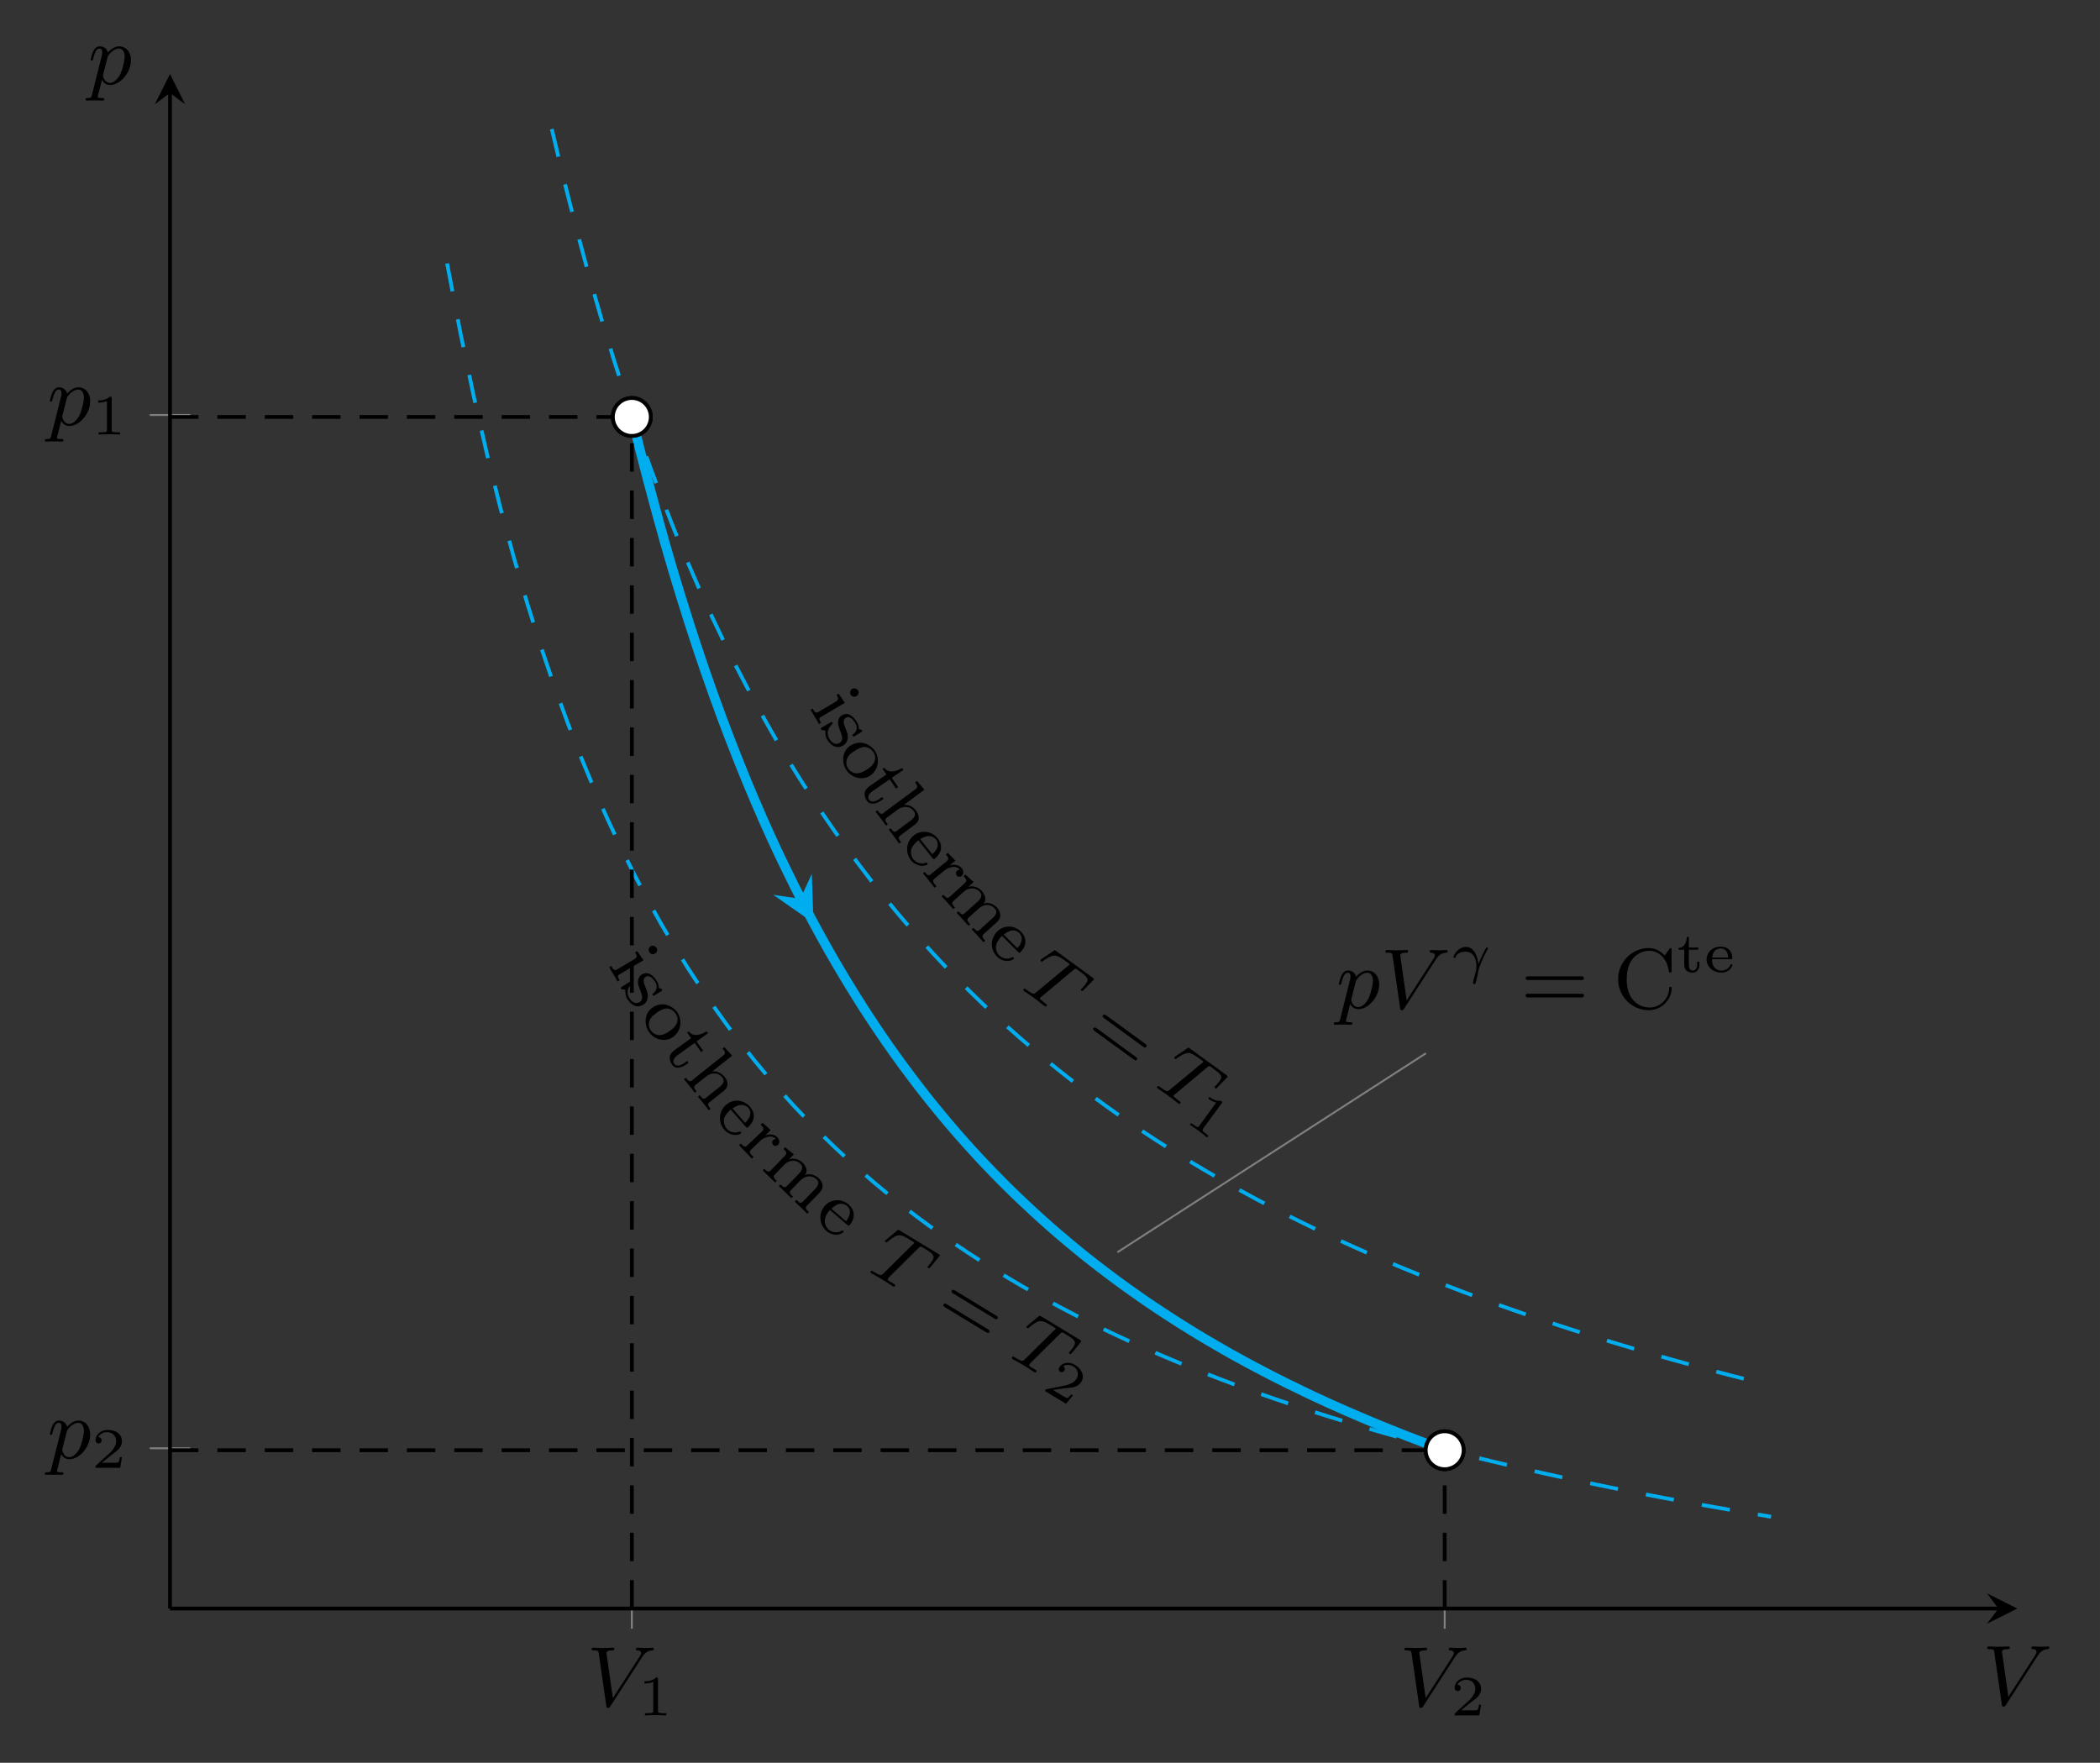 <svg xmlns="http://www.w3.org/2000/svg" xmlns:xlink="http://www.w3.org/1999/xlink" width="294.452" height="247.193" viewBox="0 0 220.839 185.395"><rect x="0" y="0" width="220.839" height="185.395" fill="#333333" stroke="none"/><defs><symbol overflow="visible" id="a"><path style="stroke:none" d="M5.797-5.063c.36-.578.672-.75 1.094-.78.109-.016.187-.016.187-.173 0-.062-.062-.109-.125-.109-.031 0-.25.031-.734.031-.282 0-.594-.031-.86-.031-.062 0-.171.016-.171.156 0 .11.109.125.125.125.093 0 .421.016.421.282 0 .078-.03.14-.062.203-.047.078-.063.109-.094.171L2.766-.827l-.672-4.75c0-.078.062-.266.61-.266.108 0 .218 0 .218-.172 0-.093-.094-.109-.14-.109-.157 0-.345.016-.516.016-.188 0-.375.015-.579.015-.156 0-.406 0-.484-.015-.078 0-.437-.016-.516-.016-.03 0-.156 0-.156.156 0 .125.094.125.203.125.5 0 .516.078.547.297L2.078-.03c.016.172.031.234.188.234.14 0 .187-.078.25-.187Zm0 0"/></symbol><symbol overflow="visible" id="d"><path style="stroke:none" d="M.406 1.125c-.062.25-.078.344-.453.344-.11 0-.219 0-.219.156 0 .031.032.11.125.11l.375-.016H1.078c.156 0 .297.015.438.015.046 0 .171 0 .171-.156 0-.11-.093-.11-.25-.11-.421 0-.421-.062-.421-.155a2.9 2.9 0 0 1 .109-.438l.328-1.328c.094.187.344.547.86.547C3.359.094 4.5-1.172 4.5-2.516c0-.906-.563-1.453-1.234-1.453-.188 0-.641.047-1.188.656-.125-.5-.547-.656-.844-.656-.375 0-.578.281-.703.531-.14.313-.265.813-.265.86 0 .078.062.11.125.11.093 0 .109-.048.156-.235.172-.703.36-1.031.656-1.031.281 0 .281.28.281.421 0 .063-.015.204-.03.266Zm1.625-3.89c.047-.172.047-.188.172-.329.235-.312.64-.64 1.047-.64.422 0 .594.421.594.843 0 .391-.25 1.516-.531 1.985-.313.515-.688.781-1.016.781-.578 0-.735-.703-.735-.766 0-.062.032-.109.032-.156Zm0 0"/></symbol><symbol overflow="visible" id="b"><path style="stroke:none" d="M2.14-3.797c0-.187-.015-.187-.203-.187-.39.39-1 .39-1.218.39v.235c.156 0 .562 0 .922-.172v3.015c0 .204 0 .282-.625.282h-.25V0c.328-.031.796-.031 1.125-.031.328 0 .796 0 1.125.031v-.234h-.25c-.625 0-.625-.078-.625-.282Zm0 0"/></symbol><symbol overflow="visible" id="c"><path style="stroke:none" d="M3.219-1.125H3c-.016.094-.078.484-.156.547-.047.047-.531.047-.625.047h-1.11l.766-.625c.203-.172.734-.547.922-.735.172-.171.422-.484.422-.906 0-.75-.672-1.187-1.485-1.187-.765 0-1.296.515-1.296 1.078 0 .297.25.344.312.344a.32.32 0 0 0 .328-.329c0-.125-.078-.328-.344-.328.141-.297.5-.531.922-.531.625 0 .953.469.953.953 0 .422-.28.86-.687 1.25L.5-.25C.437-.187.437-.187.437 0h2.594Zm0 0"/></symbol><symbol overflow="visible" id="F"><path style="stroke:none" d="M1.297-2.344h.984v-.234h-.984v-1.11h-.219c0 .547-.266 1.126-.86 1.157v.187h.595V-.75c0 .625.468.813.875.813.406 0 .718-.329.718-.813v-.328h-.234v.312c0 .422-.219.61-.438.61-.437 0-.437-.485-.437-.594Zm0 0"/></symbol><symbol overflow="visible" id="G"><path style="stroke:none" d="M2.813-1.36c.124 0 .171 0 .171-.14 0-.453-.25-1.172-1.25-1.172-.843 0-1.453.64-1.453 1.36C.281-.563.97.063 1.812.063c.875 0 1.172-.657 1.172-.782 0-.031-.015-.094-.109-.094-.078 0-.094.032-.11.11-.187.437-.64.547-.906.547a.981.981 0 0 1-.78-.36c-.22-.28-.22-.671-.22-.843ZM.875-1.53c.063-.797.61-.953.86-.953.765 0 .812.78.812.953Zm0 0"/></symbol><symbol overflow="visible" id="e"><path style="stroke:none" d="m3.14-1.422-.234.125.063.11c.125.203.172.421-.125.593L1 .5C.719.672.594.484.406.14L.187.267l.25.421.422.704.204.375.218-.125-.047-.094c-.125-.203-.218-.375.016-.516l2.547-1.5-.172-.234Zm2-.39a.488.488 0 0 0-.593-.125c-.188.125-.281.406-.14.609a.428.428 0 0 0 .609.156c.171-.11.296-.36.156-.594 0-.015-.016-.03-.031-.046Zm0 0"/></symbol><symbol overflow="visible" id="f"><path style="stroke:none" d="M.61.5c-.047.328.015.672.187.953.328.531.937 1.063 1.687.594l.063-.031c.39-.282.484-.797.36-1.25C2.796.328 2.218-.547 2.75-.86c.39-.25.797.234.969.515.265.422.265.875-.188 1.219-.047.031-.125.063-.078.156.063.094.156.094.235.047.03-.031.078-.047.109-.078l.625-.375c.047-.031.062-.094.016-.172-.079-.11-.266-.062-.313-.14V.296c-.031-.14-.016-.281-.063-.406-.046-.11-.109-.22-.171-.329-.297-.484-.86-1.109-1.579-.656l-.046.032c-.235.156-.313.421-.329.703-.03.734.829 1.64.188 2.14-.484.297-.875-.047-1.11-.422C.704.844.845.266 1.25-.109c.063-.079.156-.125.094-.235-.078-.11-.14-.078-.203-.031l-.829.5L.22.172C.156.203.094.297.14.359c.03.079.156.079.203.094h.062C.484.47.562.484.61.5Zm0 0"/></symbol><symbol overflow="visible" id="g"><path style="stroke:none" d="M4.047-.234c-.563-.72-1.563-1.063-2.516-.47-.906.595-.937 1.782-.437 2.548.484.781 1.61 1.187 2.484.625.875-.563 1.094-1.735.531-2.61Zm-2.25.203c.062-.032.125-.078.172-.11.36-.234.843-.515 1.297-.375.28.079.53.266.687.516.438.672.047 1.344-.64 1.781-.376.235-.797.485-1.266.422a1.141 1.141 0 0 1-.766-.515c-.328-.5-.203-1.11.266-1.532.094-.078.187-.14.25-.187Zm0 0"/></symbol><symbol overflow="visible" id="h"><path style="stroke:none" d="M4.75-1.766c-.469.313-1.406.641-1.86-.03l-.187.124.406.594L1.406.094C1.203.234 1 .39.891.625c-.157.344-.047.75.156 1.047.39.547 1.078.281 1.5-.016l.25-.172-.14-.203c-.095.063-.173.14-.282.219-.281.188-.828.453-1.094.063-.25-.36.094-.704.407-.922L3.452-.58l.672.985.219-.156-.672-.984 1.219-.829Zm0 0"/></symbol><symbol overflow="visible" id="i"><path style="stroke:none" d="m4.563-3-.204.156.094.125c.14.203.234.375-.047.594L1.172.265c-.031.032-.063.079-.125.126C.78.578.625.39.437.125L.407.094l-.204.14.313.407.5.656.28.406.204-.14-.11-.141c-.14-.188-.25-.36 0-.547L2.564 0c.484-.344 1.218-.422 1.671.188.282.359.032.718-.359 1L2.406 2.28c-.234.172-.375.016-.5-.172l-.11-.125-.202.141.312.39.5.688.281.39.204-.14-.094-.14c-.125-.172-.25-.376-.016-.547l1.375-1.032c.203-.14.407-.296.516-.5.172-.375.031-.796-.203-1.109-.266-.375-.797-.703-1.297-.578l2.172-1.625Zm0 0"/></symbol><symbol overflow="visible" id="j"><path style="stroke:none" d="M2.016-.406 3.53 1.5c.063.078.125.078.203.031.313-.265.61-.625.657-1.047.046-.39-.094-.78-.344-1.093-.578-.735-1.688-.97-2.531-.297a1.85 1.85 0 0 0-.266 2.61c.375.452 1.063.718 1.625.484a.118.118 0 0 0 .063-.032.121.121 0 0 0 .03-.156c-.093-.125-.312.016-.437.016A1.184 1.184 0 0 1 1.5 1.594 1.215 1.215 0 0 1 1.328.375c.156-.297.406-.563.688-.781Zm.187-.125c.39-.219.813-.453 1.297-.235.14.063.266.141.36.266.328.406.218.938-.188 1.36-.078.078-.156.14-.203.187Zm0 0"/></symbol><symbol overflow="visible" id="k"><path style="stroke:none" d="m2.813-1.969-.204.172.079.094c.156.203.296.375.015.61L1.031.28C.781.5.625.344.375.031L.187.188l.329.374.562.704.344.437.187-.156c-.046-.063-.109-.14-.171-.219-.157-.203-.266-.375-.047-.562l1.03-.844c.438-.375 1.25-.64 1.688-.11a.394.394 0 0 0-.312.094c-.172.14-.156.375-.047.516.125.156.375.156.516.031.265-.219.187-.594 0-.812-.297-.36-.922-.454-1.297-.25l.64-.547-.28-.282Zm0 0"/></symbol><symbol overflow="visible" id="l"><path style="stroke:none" d="m2.734-2.063-.203.172.11.11c.156.172.296.36.03.61L1.079.28C.828.5.688.36.406.062L.22.22l.344.36.562.624.328.36.188-.157-.11-.125C1.375 1.11 1.25.921 1.47.72l1.093-.985c.422-.39 1.157-.546 1.688.032.297.343.11.703-.25 1.03L2.625 2.032c-.203.188-.36.063-.516-.11L2 1.798l-.188.156.344.375.563.625.328.36.187-.157-.109-.125c-.172-.187-.281-.36-.063-.562l1.094-.985c.422-.39 1.157-.546 1.672.032.313.328.11.687-.25 1.015L4.203 3.766c-.203.187-.36.062-.516-.11l-.109-.125-.187.156.343.376.563.625.328.359.188-.156-.094-.11c-.157-.172-.297-.375-.094-.562l1.266-1.14c.203-.188.39-.36.468-.61.125-.375-.062-.781-.312-1.063-.328-.343-.906-.625-1.39-.422V.97C5 .563 4.765 0 4.436-.36c-.328-.36-.921-.579-1.406-.407l.563-.515-.219-.188Zm0 0"/></symbol><symbol overflow="visible" id="m"><path style="stroke:none" d="m1.953-.64 1.734 1.734c.063.062.126.062.188 0 .281-.297.547-.703.531-1.11.016-.406-.187-.78-.468-1.062-.657-.672-1.75-.766-2.516 0-.64.64-.813 1.812.016 2.625.406.422 1.125.61 1.671.297.016 0 .032-.016.047-.032.047-.046.063-.125.016-.171-.11-.11-.297.046-.438.078-.359.093-.796-.032-1.078-.313A1.181 1.181 0 0 1 1.36.234c.11-.328.329-.625.594-.875Zm.172-.141c.375-.25.766-.547 1.266-.39.156.062.265.124.375.234.375.359.312.906-.032 1.39-.062.063-.125.125-.171.203Zm0 0"/></symbol><symbol overflow="visible" id="n"><path style="stroke:none" d="M5.766-1.781c.218-.188.234-.188.5 0l.468.36c.672.484.594.75.36 1.062-.11.156-.344.421-.375.468-.063.047-.125.11-.125.11-.063.078-.016.14.031.172.063.062.125.046.234-.079L7.906-.766C7.97-.859 7.891-.922 7.781-1L3.984-3.766c-.156-.109-.187-.14-.312-.015l-1.203.812c-.047.047-.094.078-.125.11-.031.062-.016.125.031.156.078.062.125.031.219-.047 1.125-.766 1.36-.703 2.344.016l.25.171c.187.141.203.172.156.22a.54.54 0 0 1-.14.124L1.874.547c-.25.219-.297.265-.969-.219C.687.172.625.125.531.25c0 0-.062.094.047.172.172.125.64.422.813.547l.546.406c.172.125.61.484.797.61.047.046.141.109.235-.016.062-.094-.016-.14-.172-.266-.172-.125-.219-.156-.36-.297-.203-.14-.218-.187-.156-.281.031-.016.047-.047.125-.094Zm0 0"/></symbol><symbol overflow="visible" id="o"><path style="stroke:none" d="M6.266 1.297c.093.062.234.156.343 0 .11-.14-.062-.25-.14-.328L2.406-1.984c-.094-.063-.25-.172-.36-.032-.108.157.017.25.126.313Zm-1 1.328c.078.078.25.188.343.047.11-.156-.03-.25-.125-.313l-4.093-3c-.11-.062-.235-.156-.344 0-.094.141.062.25.156.313Zm0 0"/></symbol><symbol overflow="visible" id="p"><path style="stroke:none" d="M3.969-1.797c.11-.156.094-.172-.063-.281C3.36-2 2.86-2.36 2.687-2.484l-.124.187c.124.094.453.328.843.406L1.625.547c-.11.172-.156.234-.656-.14L.766.265.625.453c.281.156.656.438.922.625.266.203.64.469.89.703l.141-.187-.203-.157c-.5-.359-.453-.421-.344-.593Zm0 0"/></symbol><symbol overflow="visible" id="q"><path style="stroke:none" d="m3.14-1.422-.234.125.063.11c.125.203.187.421-.11.593L1.016.5C.719.672.594.484.406.14L.187.267l.25.421.422.704.204.375.218-.125-.047-.094C1.11 1.344 1 1.172 1.25 1.03l2.547-1.5-.172-.234Zm1.985-.39a.463.463 0 0 0-.578-.125.443.443 0 0 0-.14.609c.124.234.405.266.609.156.171-.11.296-.36.156-.594 0-.015-.031-.03-.047-.046Zm0 0"/></symbol><symbol overflow="visible" id="r"><path style="stroke:none" d="M.61.5c-.032.313.015.656.203.953.328.531.921 1.063 1.687.594l.047-.031c.406-.297.484-.797.375-1.25-.11-.47-.703-1.313-.188-1.641.407-.25.813.219 1 .516.25.406.235.875-.187 1.218-.063.032-.125.079-.078.172.062.094.14.078.219.032.046-.032.078-.047.124-.079l.61-.375c.047-.03.062-.109.031-.171-.078-.126-.266-.063-.312-.141L4.125.28C4.094.141 4.094 0 4.062-.14 4-.234 3.97-.344 3.892-.453c-.297-.5-.875-1.094-1.579-.656l-.062.03c-.219.173-.297.438-.328.704-.016.75.844 1.64.219 2.14-.485.298-.891-.03-1.125-.406C.687.844.828.25 1.25-.109c.063-.079.156-.141.094-.25-.078-.11-.14-.063-.203-.032L.312.125.22.172C.156.203.094.297.14.359c.03.079.156.079.203.094h.078C.484.47.562.484.609.5Zm0 0"/></symbol><symbol overflow="visible" id="s"><path style="stroke:none" d="M4.047-.375c-.594-.688-1.61-1.031-2.531-.39-.891.609-.891 1.812-.36 2.578.516.75 1.64 1.125 2.5.53C4.5 1.75 4.703.579 4.11-.296Zm-2.234.266c.046-.032.109-.079.156-.125.343-.235.812-.516 1.281-.407.281.079.516.25.688.5.468.672.109 1.344-.579 1.813-.359.25-.75.5-1.218.453a1.112 1.112 0 0 1-.797-.484C1 1.156 1.094.53 1.547.109c.094-.078.187-.14.266-.218Zm0 0"/></symbol><symbol overflow="visible" id="t"><path style="stroke:none" d="M4.703-1.875c-.453.328-1.39.672-1.86.016l-.171.125.422.578L1.422.047C1.219.203 1.016.359.89.609c-.125.344-.016.75.203 1.032.39.546 1.062.265 1.484-.032l.235-.171-.141-.204c-.078.063-.172.141-.266.204-.281.203-.812.484-1.094.109-.25-.36.079-.719.407-.953l1.734-1.25.688.969.203-.157-.688-.969 1.203-.859Zm0 0"/></symbol><symbol overflow="visible" id="u"><path style="stroke:none" d="m4.453-3.14-.203.156.11.109c.156.203.25.39-.032.61l-3.14 2.5c-.032.03-.079.078-.125.124C.796.563.625.36.421.11L.39.08.203.233l.328.391.516.64.297.391.187-.156-.11-.125c-.14-.188-.234-.36 0-.547l1.141-.906c.47-.375 1.22-.469 1.688.14.281.344.047.704-.328 1L2.484 2.204c-.218.172-.39.016-.515-.156l-.11-.14-.187.155.328.391.516.656.296.391L3 3.344l-.11-.125c-.124-.172-.25-.375-.03-.547l1.343-1.063c.203-.156.39-.312.5-.53C4.891.687 4.72.28 4.47-.017 4.172-.39 3.625-.703 3.14-.562L5.266-2.25Zm0 0"/></symbol><symbol overflow="visible" id="v"><path style="stroke:none" d="m1.984-.5 1.61 1.844c.062.062.125.078.203.015.312-.265.578-.671.61-1.062.03-.422-.141-.781-.407-1.094-.61-.703-1.703-.906-2.516-.187a1.843 1.843 0 0 0-.156 2.625c.39.437 1.094.687 1.64.421.032 0 .048-.015.063-.03.047-.048.063-.126.016-.173-.094-.109-.297.032-.422.047a1.194 1.194 0 0 1-1.063-.39A1.272 1.272 0 0 1 1.329.312c.156-.312.39-.578.656-.812Zm.188-.125c.39-.234.812-.484 1.281-.297.156.047.281.14.39.25.329.39.235.938-.155 1.36-.047.078-.126.14-.188.218Zm0 0"/></symbol><symbol overflow="visible" id="w"><path style="stroke:none" d="m2.672-2.172-.203.188.078.093c.172.188.344.375.062.625L1.047.22C.813.453.657.297.375 0L.203.172l.328.36.625.655.39.407.173-.172-.203-.203c-.172-.188-.282-.36-.063-.563l.953-.922c.422-.39 1.203-.703 1.688-.203a.37.37 0 0 0-.313.11c-.156.14-.11.375 0 .5a.35.35 0 0 0 .5.015c.25-.234.14-.61-.062-.812C3.906-1 3.28-1.031 2.922-.812l.594-.594-.282-.266Zm0 0"/></symbol><symbol overflow="visible" id="x"><path style="stroke:none" d="m2.594-2.234-.172.187.125.11c.156.156.281.328.031.593L1.078.203C.86.437.703.313.406.031L.234.203l.36.344.594.578.359.344.172-.172-.125-.11C1.437 1.016 1.297.845 1.5.641L2.531-.422c.406-.406 1.14-.61 1.688-.062.328.312.156.671-.172 1.03L2.766 1.86c-.204.204-.375.079-.547-.078l-.11-.11-.171.173.359.343.61.594.343.328.172-.171-.125-.11c-.188-.172-.297-.344-.094-.547L4.234 1.22c.407-.407 1.125-.61 1.688-.063.328.313.125.672-.203 1.032L4.437 3.5c-.203.203-.375.078-.53-.094l-.126-.11-.172.173.36.36.61.577.343.344.172-.172L5 4.484c-.172-.171-.328-.359-.125-.562l1.188-1.219c.171-.187.359-.375.453-.64.093-.376-.11-.766-.375-1.032C5.78.703 5.187.453 4.703.688V.671c.328-.438.063-.969-.281-1.297-.36-.344-.969-.547-1.438-.313l.532-.562-.235-.172Zm0 0"/></symbol><symbol overflow="visible" id="y"><path style="stroke:none" d="M1.89-.781 3.75.813c.063.062.14.062.203 0 .266-.313.485-.75.438-1.157-.016-.406-.235-.75-.532-1.015-.718-.61-1.828-.641-2.53.171a1.856 1.856 0 0 0 .218 2.625c.453.391 1.172.532 1.687.172.032 0 .047-.015.063-.03a.142.142 0 0 0-.016-.173c-.11-.093-.281.078-.422.11-.375.109-.796.015-1.093-.235A1.223 1.223 0 0 1 1.375.125c.078-.344.281-.625.516-.906Zm.157-.14c.36-.298.75-.626 1.25-.485.156.031.281.11.406.203.39.344.36.875.047 1.36-.047.093-.11.155-.156.25Zm0 0"/></symbol><symbol overflow="visible" id="z"><path style="stroke:none" d="M5.578-2.25c.219-.219.234-.219.516-.047l.5.313c.703.437.656.703.453 1.046-.094.172-.328.422-.344.47l-.125.124a.124.124 0 0 0 .047.172c.078.047.125.031.234-.094l.954-1.171c.062-.094-.016-.141-.141-.22L3.656-4.093c-.172-.093-.187-.11-.328 0l-1.11.938c-.046.031-.109.078-.14.11-.031.062.016.124.063.155.078.047.109.032.234-.062 1.031-.86 1.266-.828 2.313-.188l.265.157c.203.125.219.14.188.203-.016.015-.125.125-.157.14L1.922.391c-.234.234-.281.28-1-.141C.703.11.64.062.562.203c0 0-.062.094.047.172.188.11.672.36.86.484l.578.344c.187.11.656.438.844.547.046.031.156.094.234-.047.063-.094-.016-.14-.188-.25-.171-.094-.234-.125-.406-.234-.203-.14-.203-.188-.14-.282.015-.03.03-.046.078-.109Zm0 0"/></symbol><symbol overflow="visible" id="A"><path style="stroke:none" d="M6.36.766c.093.046.234.14.327-.032.094-.14-.078-.25-.171-.296l-4.282-2.61c-.109-.062-.265-.156-.359-.015-.094.171.031.25.14.312Zm-.907 1.421c.094.047.266.157.36.016.093-.172-.047-.265-.141-.312L1.328-.75c-.11-.063-.234-.14-.328.031-.094.14.063.235.172.297Zm0 0"/></symbol><symbol overflow="visible" id="B"><path style="stroke:none" d="m3.328.703-.187-.11c-.063.079-.313.376-.407.376C2.672 1 2.266.75 2.172.703L1.234.125l.97-.14c.265-.048.921-.079 1.171-.141.219-.063.61-.203.828-.563.39-.64.031-1.36-.656-1.781-.656-.406-1.375-.234-1.656.25a.323.323 0 0 0 .078.453c.14.078.343.078.453-.11.062-.109.11-.327-.125-.468.281-.172.719-.188 1.078.031.531.328.563.89.313 1.313-.22.36-.704.578-1.25.703L.546.047C.469.078.469.078.375.234l2.219 1.344Zm0 0"/></symbol><symbol overflow="visible" id="C"><path style="stroke:none" d="M2.89-.844c-.062-.61-.374-1.797-1.296-1.797C.766-2.64.28-1.812.28-1.578c0 .094.078.094.11.094.078 0 .078-.032.109-.11.14-.375.594-.547 1.016-.547.953 0 1.171.86 1.171 1.61 0 .14-.015.281-.046.39-.157.5-.313 1.11-.313 1.282 0 .03.016.14.11.14.124 0 .171-.172.218-.328 0-.015.156-.531.219-1.062.031-.22.438-1.297.938-2.204.093-.156.093-.171.093-.187 0-.063-.062-.078-.11-.078-.03 0-.062 0-.093.031-.015.016-.484.844-.812 1.703Zm0 0"/></symbol><symbol overflow="visible" id="D"><path style="stroke:none" d="M6.344-2.969c.125 0 .297 0 .297-.187 0-.203-.188-.203-.329-.203H.845c-.14 0-.328 0-.328.203 0 .187.171.187.296.187ZM6.312-1.14c.141 0 .329 0 .329-.203 0-.187-.172-.187-.297-.187H.812c-.125 0-.296 0-.296.187 0 .203.187.203.328.203Zm0 0"/></symbol><symbol overflow="visible" id="E"><path style="stroke:none" d="M5.422-5.547c-.281-.281-.797-.781-1.703-.781-1.735 0-3.203 1.453-3.203 3.266C.516-1.22 2 .203 3.719.203 5.203.203 6.14-1.03 6.14-2.078c0-.094 0-.172-.125-.172s-.125.063-.125.14A2.085 2.085 0 0 1 3.812-.077c-.765 0-2.39-.484-2.39-2.985 0-2.5 1.64-2.984 2.375-2.984.89 0 1.828.672 2.047 2.125.015.125.031.156.14.156.157 0 .157-.03.157-.218v-2.11c0-.156 0-.234-.11-.234-.062 0-.093.031-.14.11Zm0 0"/></symbol></defs><path style="fill:none;stroke-width:.199;stroke-linecap:butt;stroke-linejoin:miter;stroke:gray;stroke-opacity:1;stroke-miterlimit:10" d="M48.568-2.125v4.25m85.48-4.25v4.25M-2.127 125.527h4.254M-2.127 16.856h4.254" transform="matrix(1 0 0 -1 17.877 169.172)"/><path style="fill:none;stroke-width:.399;stroke-linecap:butt;stroke-linejoin:miter;stroke:#000;stroke-opacity:1;stroke-miterlimit:10" d="M.002 0h192.277" transform="matrix(1 0 0 -1 17.877 169.172)"/><path style="stroke:none;fill-rule:nonzero;fill:#000;fill-opacity:1" d="m212.148 169.172-3.187-1.594 1.195 1.594-1.195 1.594"/><path style="fill:none;stroke-width:.399;stroke-linecap:butt;stroke-linejoin:miter;stroke:#000;stroke-opacity:1;stroke-miterlimit:10" d="M.002 0V159.4" transform="matrix(1 0 0 -1 17.877 169.172)"/><path style="stroke:none;fill-rule:nonzero;fill:#000;fill-opacity:1" d="M17.879 7.781 16.28 10.97l1.598-1.196 1.594 1.196"/><use xlink:href="#a" x="61.682" y="179.417" style="fill:#000;fill-opacity:1"/><use xlink:href="#b" x="67.056" y="180.414" style="fill:#000;fill-opacity:1"/><use xlink:href="#a" x="147.16" y="179.417" style="fill:#000;fill-opacity:1"/><use xlink:href="#c" x="152.535" y="180.414" style="fill:#000;fill-opacity:1"/><use xlink:href="#d" x="4.981" y="44.706" style="fill:#000;fill-opacity:1"/><use xlink:href="#b" x="9.607" y="45.703" style="fill:#000;fill-opacity:1"/><use xlink:href="#d" x="4.981" y="153.374" style="fill:#000;fill-opacity:1"/><use xlink:href="#c" x="9.607" y="154.371" style="fill:#000;fill-opacity:1"/><path style="fill:none;stroke-width:.399;stroke-linecap:butt;stroke-linejoin:miter;stroke:#00adef;stroke-opacity:1;stroke-dasharray:2.989,2.989;stroke-miterlimit:10" d="m40.15 155.602 1.293-5.418 1.297-5.098 1.293-4.797 1.297-4.52 1.297-4.269 1.293-4.039 1.297-3.824 1.293-3.63 1.297-3.448 1.293-3.285 1.296-3.122 1.293-2.98 1.297-2.844 1.297-2.715 1.293-2.597 1.297-2.489 1.293-2.382 1.297-2.29 1.293-2.195 1.297-2.11 1.297-2.026 1.293-1.954 1.296-1.878 1.293-1.813 1.297-1.746 1.293-1.684 1.297-1.629 1.293-1.57 1.297-1.52 1.297-1.472 1.293-1.422 1.297-1.379 1.293-1.332 1.297-1.293 1.292-1.254 1.297-1.219 1.293-1.18 1.297-1.144 1.297-1.117 1.293-1.082 1.297-1.05 1.293-1.024 1.297-.996 1.293-.969 1.297-.945 1.293-.918 1.296-.895 1.297-.875 1.293-.851 1.297-.829 1.293-.812 1.297-.79 1.293-.773 1.297-.75 1.293-.738 1.297-.719 1.297-.703 1.293-.687 1.296-.672 1.293-.656 1.297-.64 1.293-.63 1.297-.617 1.297-.602 1.293-.59 1.297-.578 1.293-.566 1.297-.555 1.293-.543 1.296-.53 1.293-.524 1.297-.512 1.297-.5 1.293-.496 1.297-.48 1.293-.477 1.297-.465 1.293-.457 1.297-.45 1.293-.44 1.297-.43 1.296-.426 1.293-.418 1.297-.41 1.293-.403 1.297-.398 1.293-.39 1.297-.383 1.293-.375 1.297-.372 1.297-.363 1.293-.36 1.297-.35 1.293-.348 1.296-.344 1.293-.336 1.297-.328 1.293-.328 1.297-.32" transform="matrix(1 0 0 -1 17.877 169.172)"/><use xlink:href="#e" x="85.059" y="74.382" style="fill:#000;fill-opacity:1"/><use xlink:href="#f" x="86.199" y="76.345" style="fill:#000;fill-opacity:1"/><use xlink:href="#g" x="87.902" y="79.119" style="fill:#000;fill-opacity:1"/><use xlink:href="#h" x="90.109" y="82.537" style="fill:#000;fill-opacity:1"/><use xlink:href="#i" x="91.866" y="85.128" style="fill:#000;fill-opacity:1"/><use xlink:href="#j" x="94.564" y="88.784" style="fill:#000;fill-opacity:1"/><use xlink:href="#k" x="96.861" y="91.662" style="fill:#000;fill-opacity:1"/><use xlink:href="#l" x="98.795" y="94.043" style="fill:#000;fill-opacity:1"/><use xlink:href="#m" x="103.424" y="99.068" style="fill:#000;fill-opacity:1"/><use xlink:href="#n" x="107.105" y="103.804" style="fill:#000;fill-opacity:1"/><use xlink:href="#o" x="113.941" y="108.785" style="fill:#000;fill-opacity:1"/><use xlink:href="#n" x="121.165" y="114.049" style="fill:#000;fill-opacity:1"/><use xlink:href="#p" x="124.497" y="117.847" style="fill:#000;fill-opacity:1"/><path style="fill:none;stroke-width:.399;stroke-linecap:butt;stroke-linejoin:miter;stroke:#00adef;stroke-opacity:1;stroke-dasharray:2.989,2.989;stroke-miterlimit:10" d="m29.143 141.465 1.406-7.34 1.406-6.691 1.406-6.125 1.407-5.637 1.406-5.191 1.406-4.805 1.406-4.461 1.407-4.148 1.406-3.868 1.406-3.62 1.406-3.387 1.407-3.184 1.406-2.988 1.406-2.825 1.406-2.664 1.407-2.515 1.406-2.383 1.406-2.266 1.406-2.144 1.407-2.04 1.406-1.952 1.406-1.848 1.406-1.766 1.407-1.695 1.406-1.613 1.406-1.547 1.406-1.48 1.407-1.422 1.406-1.364 1.406-1.308 1.406-1.258 1.407-1.211 1.406-1.168 1.406-1.121 1.406-1.086 1.407-1.043 1.406-1.012 1.406-.972 1.406-.942 1.407-.91 1.406-.883 1.406-.851 1.406-.829 1.407-.8 1.406-.778 1.406-.75 1.406-.734 1.407-.707 1.406-.691 1.406-.668 1.406-.653 1.407-.633 1.406-.617 1.406-.597 1.406-.586 1.407-.567 1.406-.554 1.406-.54 1.406-.527 1.407-.515 1.406-.5 1.406-.489 1.406-.476 1.407-.465 1.406-.453 1.406-.446 1.406-.433 1.407-.426 1.406-.414 1.406-.406 1.406-.399 1.407-.386 1.406-.38 1.406-.374 1.406-.364 1.407-.355 1.406-.352 1.406-.34 1.406-.335 1.407-.332 1.406-.32 1.406-.317 1.406-.309 1.407-.304 1.406-.297 1.406-.293 1.406-.29 1.407-.28 1.406-.278 1.406-.273 1.406-.266 1.407-.262 1.406-.258 1.406-.253 1.406-.25 2.813-.485 2.812-.469" transform="matrix(1 0 0 -1 17.877 169.172)"/><use xlink:href="#q" x="63.877" y="101.457" style="fill:#000;fill-opacity:1"/><use xlink:href="#r" x="65.161" y="103.61" style="fill:#000;fill-opacity:1"/><use xlink:href="#s" x="67.102" y="106.734" style="fill:#000;fill-opacity:1"/><use xlink:href="#t" x="69.594" y="110.338" style="fill:#000;fill-opacity:1"/><use xlink:href="#u" x="71.726" y="113.272" style="fill:#000;fill-opacity:1"/><use xlink:href="#v" x="74.861" y="117.192" style="fill:#000;fill-opacity:1"/><use xlink:href="#w" x="77.525" y="120.262" style="fill:#000;fill-opacity:1"/><use xlink:href="#x" x="79.969" y="122.894" style="fill:#000;fill-opacity:1"/><use xlink:href="#y" x="85.386" y="128.039" style="fill:#000;fill-opacity:1"/><use xlink:href="#z" x="90.996" y="133.526" style="fill:#000;fill-opacity:1"/><use xlink:href="#A" x="98.226" y="137.915" style="fill:#000;fill-opacity:1"/><use xlink:href="#z" x="105.867" y="142.553" style="fill:#000;fill-opacity:1"/><use xlink:href="#B" x="109.507" y="146.057" style="fill:#000;fill-opacity:1"/><path style="fill:none;stroke-width:.996;stroke-linecap:butt;stroke-linejoin:miter;stroke:#00adef;stroke-opacity:1;stroke-miterlimit:10" d="m48.568 125.32.864-3.496.863-3.343.863-3.207.863-3.114.864-2.972.863-2.836.863-2.746.864-2.645.863-2.543.863-2.445.863-2.367.864-2.274.863-2.203.863-2.133.864-2.05.863-1.997.863-1.918.867-1.87.864-1.774.863-1.75.863-1.688.863-1.64.864-1.586.863-1.547.863-1.496.864-1.453.863-1.41.863-1.375.863-1.333.864-1.296.863-1.262.863-1.223.864-1.195.863-1.16.863-1.133.863-1.102.864-1.074.863-1.047.863-1.02.863-.995.864-.97.863-.948.863-.922.864-.899.863-.882.863-.86.863-.84.868-.816.863-.805.863-.785.863-.766.864-.746.863-.734.863-.715.864-.707.863-.683.863-.672.863-.653.864-.648.863-.633.863-.613.864-.61.863-.593.863-.582.863-.567.864-.562.863-.543.863-.54.864-.53.863-.516.863-.504.863-.5.864-.492 1.726-.946.864-.46.863-.454.863-.449.867-.437.864-.43.863-.418.863-.422.863-.41 1.727-.797 1.727-.766 1.726-.742.863-.363.864-.36.863-.35.863-.345.863-.347 1.727-.664.863-.325.864-.316.863-.313" transform="matrix(1 0 0 -1 17.877 169.172)"/><path style="stroke:none;fill-rule:nonzero;fill:#00adef;fill-opacity:1" d="m85.55 97.066-.179-5.164-1.2 2.625-2.859-.418"/><path style="fill:none;stroke-width:.399;stroke-linecap:butt;stroke-linejoin:miter;stroke:#000;stroke-opacity:1;stroke-dasharray:2.989,1.993;stroke-miterlimit:10" d="M48.568 0v125.32M134.048 0V16.65M.002 125.32h48.566M.002 16.65h134.047" transform="matrix(1 0 0 -1 17.877 169.172)"/><g style="fill:#000;fill-opacity:1"><use xlink:href="#d" x="140.533" y="106.04"/><use xlink:href="#a" x="145.159" y="106.04"/></g><use xlink:href="#C" x="152.581" y="102.231" style="fill:#000;fill-opacity:1"/><use xlink:href="#D" x="159.924" y="106.04" style="fill:#000;fill-opacity:1"/><use xlink:href="#E" x="169.647" y="106.04" style="fill:#000;fill-opacity:1"/><g style="fill:#000;fill-opacity:1"><use xlink:href="#F" x="176.307" y="102.231"/><use xlink:href="#G" x="179.185" y="102.231"/></g><path style="fill:none;stroke-width:.199;stroke-linecap:butt;stroke-linejoin:miter;stroke:gray;stroke-opacity:1;stroke-miterlimit:10" d="m99.627 37.469 32.453 20.933" transform="matrix(1 0 0 -1 17.877 169.172)"/><path style="fill-rule:nonzero;fill:#fff;fill-opacity:1;stroke-width:.399;stroke-linecap:butt;stroke-linejoin:miter;stroke:#000;stroke-opacity:1;stroke-miterlimit:10" d="M50.56 125.32a1.99 1.99 0 0 1-1.992 1.993 1.993 1.993 0 1 1 1.992-1.992ZM136.041 16.649a1.993 1.993 0 1 1-3.986-.002 1.993 1.993 0 0 1 3.986.002Zm0 0" transform="matrix(1 0 0 -1 17.877 169.172)"/><path style="fill-rule:nonzero;fill:#fff;fill-opacity:1;stroke-width:.399;stroke-linecap:butt;stroke-linejoin:miter;stroke:#000;stroke-opacity:1;stroke-miterlimit:10" d="M50.56 125.32a1.99 1.99 0 0 1-1.992 1.993 1.993 1.993 0 1 1 1.992-1.992ZM136.041 16.649a1.993 1.993 0 1 1-3.986-.002 1.993 1.993 0 0 1 3.986.002Zm0 0" transform="matrix(1 0 0 -1 17.877 169.172)"/><use xlink:href="#a" x="208.436" y="179.284" style="fill:#000;fill-opacity:1"/><use xlink:href="#d" x="9.266" y="8.842" style="fill:#000;fill-opacity:1"/></svg>